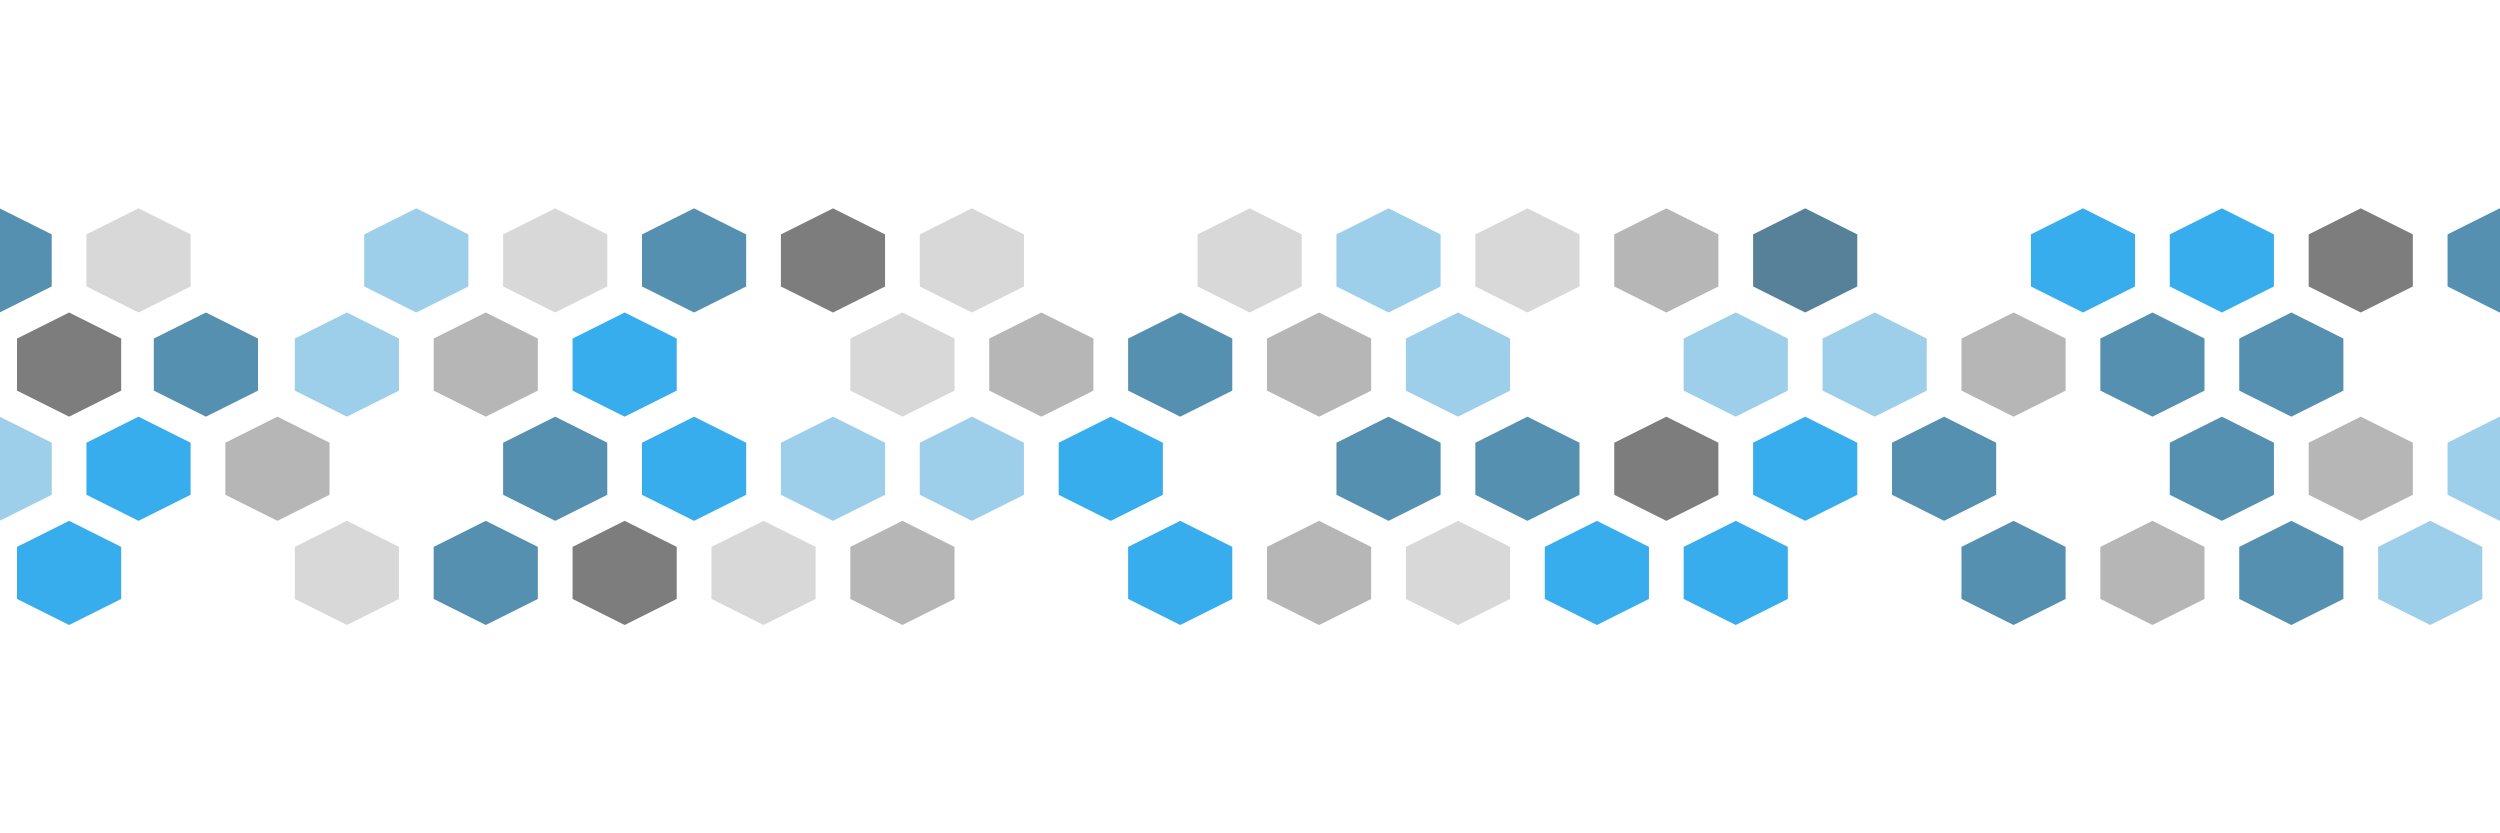 <?xml version="1.0" encoding="UTF-8" standalone="no"?>
<!DOCTYPE svg PUBLIC "-//W3C//DTD SVG 1.1//EN" "http://www.w3.org/Graphics/SVG/1.1/DTD/svg11.dtd">
<svg version="1.1" xmlns="http://www.w3.org/2000/svg" xmlns:xlink="http://www.w3.org/1999/xlink" preserveAspectRatio="xMidYMid meet" viewBox="0 0 1200 400" width="1200" height="400"><defs><path d="M33.16 250L8.16 262.5L8.16 287.5L33.16 300L58.16 287.5L58.16 262.5L33.16 250Z" id="b1bfrtA330"></path><path d="M166.5 250L141.5 262.5L141.5 287.5L166.5 300L191.5 287.5L191.5 262.5L166.5 250Z" id="f2sTerfog6"></path><path d="M233.16 250L208.16 262.5L208.16 287.5L233.16 300L258.16 287.5L258.16 262.5L233.16 250Z" id="d6V9L1lHvo"></path><path d="M299.83 250L274.83 262.5L274.83 287.5L299.83 300L324.83 287.5L324.83 262.5L299.83 250Z" id="g1WQ39h6wA"></path><path d="M366.5 250L341.5 262.5L341.5 287.5L366.5 300L391.5 287.5L391.5 262.5L366.5 250Z" id="h2pa7GHnd0"></path><path d="M433.16 250L408.16 262.5L408.16 287.5L433.16 300L458.16 287.5L458.16 262.5L433.16 250Z" id="d3FQ1tz8vk"></path><path d="M566.5 250L541.5 262.5L541.5 287.5L566.5 300L591.5 287.5L591.5 262.5L566.5 250Z" id="h225T6aHLl"></path><path d="M633.16 250.01L608.16 262.51L608.16 287.51L633.16 300.01L658.16 287.51L658.16 262.51L633.16 250.01Z" id="a2z5Kr8VN"></path><path d="M699.83 250.01L674.83 262.51L674.83 287.51L699.83 300.01L724.83 287.51L724.83 262.51L699.83 250.01Z" id="a3CWJg9mVs"></path><path d="M766.5 250.01L741.5 262.51L741.5 287.51L766.5 300.01L791.5 287.51L791.5 262.51L766.5 250.01Z" id="eGUiq0LrI"></path><path d="M833.16 250L808.16 262.5L808.16 287.5L833.16 300L858.16 287.5L858.16 262.5L833.16 250Z" id="acLqS9dIh"></path><path d="M966.5 250L941.5 262.5L941.5 287.5L966.5 300L991.5 287.5L991.5 262.5L966.5 250Z" id="b28rA2ComS"></path><path d="M1033.16 250L1008.16 262.5L1008.16 287.5L1033.16 300L1058.16 287.5L1058.16 262.5L1033.16 250Z" id="c1mx6NnTvq"></path><path d="M1099.83 250L1074.83 262.5L1074.83 287.5L1099.83 300L1124.83 287.5L1124.83 262.5L1099.83 250Z" id="b3C84fOeNw"></path><path d="M1166.5 250L1141.5 262.5L1141.5 287.5L1166.5 300L1191.5 287.5L1191.5 262.5L1166.5 250Z" id="a9xXpKv3a"></path><path d="M66.49 200L41.49 212.5L41.49 237.5L66.49 250L91.49 237.5L91.49 212.5L66.49 200Z" id="g2MBu4c8EV"></path><path d="M133.17 200L108.17 212.5L108.17 237.5L133.17 250L158.17 237.5L158.17 212.5L133.17 200Z" id="bhGUq5pD"></path><path d="M266.49 200.01L241.49 212.51L241.49 237.51L266.49 250.01L291.49 237.51L291.49 212.51L266.49 200.01Z" id="a2BhNCYqjW"></path><path d="M333.16 200.01L308.16 212.51L308.16 237.51L333.16 250.01L358.16 237.51L358.16 212.51L333.16 200.01Z" id="a55rAkvcN"></path><path d="M399.83 200.01L374.83 212.51L374.83 237.51L399.83 250.01L424.83 237.51L424.83 212.51L399.83 200.01Z" id="cXPAx2xS1"></path><path d="M466.49 200.01L441.49 212.51L441.49 237.51L466.49 250.01L491.49 237.51L491.49 212.51L466.49 200.01Z" id="f1bK4hpwuy"></path><path d="M533.17 200.01L508.17 212.51L508.17 237.51L533.17 250.01L558.17 237.51L558.17 212.51L533.17 200.01Z" id="aaWSRLIhL"></path><path d="M666.49 200.01L641.49 212.51L641.49 237.51L666.49 250.01L691.49 237.51L691.49 212.51L666.49 200.01Z" id="aOCYsQYRQ"></path><path d="M733.16 200.01L708.16 212.51L708.16 237.51L733.16 250.01L758.16 237.51L758.16 212.51L733.16 200.01Z" id="c1t2xilhYr"></path><path d="M799.83 200.01L774.83 212.51L774.83 237.51L799.83 250.01L824.83 237.51L824.83 212.51L799.83 200.01Z" id="abLncATRz"></path><path d="M866.49 200L841.49 212.5L841.49 237.5L866.49 250L891.49 237.5L891.49 212.5L866.49 200Z" id="bauOz4VPs"></path><path d="M933.17 200L908.17 212.5L908.17 237.5L933.17 250L958.17 237.5L958.17 212.5L933.17 200Z" id="bdiSr2Vft"></path><path d="M1066.49 200L1041.49 212.5L1041.49 237.5L1066.49 250L1091.49 237.5L1091.49 212.5L1066.49 200Z" id="mEM64X9W"></path><path d="M1133.16 200L1108.16 212.5L1108.16 237.5L1133.16 250L1158.16 237.5L1158.16 212.5L1133.16 200Z" id="a1QVDfULcZ"></path><path d="M33.16 150L8.16 162.5L8.16 187.5L33.16 200L58.16 187.5L58.16 162.5L33.16 150Z" id="d2guj8Ib7T"></path><path d="M98.83 150L73.83 162.5L73.83 187.5L98.83 200L123.84 187.5L123.84 162.5L98.83 150Z" id="b15ASUgPxt"></path><path d="M166.5 150L141.5 162.5L141.5 187.5L166.5 200L191.5 187.5L191.5 162.5L166.5 150Z" id="k1tU8igtGF"></path><path d="M233.16 150L208.16 162.5L208.16 187.5L233.16 200L258.16 187.5L258.16 162.5L233.16 150Z" id="b61DSBfmjS"></path><path d="M299.83 150L274.83 162.5L274.83 187.5L299.83 200L324.83 187.5L324.83 162.5L299.83 150Z" id="b7k3bbn6BR"></path><path d="M433.16 150L408.16 162.5L408.16 187.5L433.16 200L458.16 187.5L458.16 162.5L433.16 150Z" id="j155dYmbj2"></path><path d="M499.84 150L474.84 162.5L474.84 187.5L499.84 200L524.84 187.5L524.84 162.5L499.84 150Z" id="a1uhraT6jh"></path><path d="M566.5 150L541.5 162.5L541.5 187.5L566.5 200L591.5 187.5L591.5 162.5L566.5 150Z" id="b3u0PixOvY"></path><path d="M633.16 150.01L608.16 162.51L608.16 187.51L633.16 200.01L658.16 187.51L658.16 162.51L633.16 150.01Z" id="aZDPqeheu"></path><path d="M699.83 150.01L674.83 162.51L674.83 187.51L699.83 200.01L724.83 187.51L724.83 162.51L699.83 150.01Z" id="aqrAtc2Kw"></path><path d="M833.16 150L808.16 162.5L808.16 187.5L833.16 200L858.16 187.5L858.16 162.5L833.16 150Z" id="aObCep7wf"></path><path d="M899.84 150L874.84 162.5L874.84 187.5L899.84 200L924.84 187.5L924.84 162.5L899.84 150Z" id="d1EbqbpBOL"></path><path d="M966.5 150L941.5 162.5L941.5 187.5L966.5 200L991.5 187.5L991.5 162.5L966.5 150Z" id="a3ssJpecat"></path><path d="M1033.16 150L1008.16 162.5L1008.16 187.5L1033.16 200L1058.16 187.5L1058.16 162.5L1033.16 150Z" id="m1PuWzD94O"></path><path d="M1099.83 150L1074.83 162.5L1074.83 187.5L1099.83 200L1124.83 187.5L1124.83 162.5L1099.83 150Z" id="bboiT2840"></path><path d="M66.49 100L41.49 112.5L41.49 137.5L66.49 150L91.49 137.5L91.49 112.5L66.49 100Z" id="a7VXhZ2wZB"></path><path d="M199.83 100L174.83 112.5L174.83 137.5L199.83 150L224.83 137.5L224.83 112.5L199.83 100Z" id="gQaGTRDKZ"></path><path d="M266.49 100.01L241.49 112.51L241.49 137.51L266.49 150.01L291.49 137.51L291.49 112.51L266.49 100.01Z" id="b2idAq5bTQ"></path><path d="M333.16 100.01L308.16 112.51L308.16 137.51L333.16 150.01L358.16 137.51L358.16 112.51L333.16 100.01Z" id="bi5VUm5FI"></path><path d="M399.83 100.01L374.83 112.51L374.83 137.51L399.83 150.01L424.83 137.51L424.83 112.51L399.83 100.01Z" id="a1aJx1io9X"></path><path d="M466.49 100.01L441.49 112.51L441.49 137.51L466.49 150.01L491.49 137.51L491.49 112.51L466.49 100.01Z" id="e32yVEkYDJ"></path><path d="M599.83 100.01L574.83 112.51L574.83 137.51L599.83 150.01L624.83 137.51L624.83 112.51L599.83 100.01Z" id="h2tqdHukzr"></path><path d="M666.49 100.01L641.49 112.51L641.49 137.51L666.49 150.01L691.49 137.51L691.49 112.51L666.49 100.01Z" id="a1hGktqoAE"></path><path d="M733.16 100.01L708.16 112.51L708.16 137.51L733.16 150.01L758.16 137.51L758.16 112.51L733.16 100.01Z" id="g6qLtls0HA"></path><path d="M799.83 100.01L774.83 112.51L774.83 137.51L799.83 150.01L824.83 137.51L824.83 112.51L799.83 100.01Z" id="a3suhHnv2u"></path><path d="M866.49 100L841.49 112.5L841.49 137.5L866.49 150L891.49 137.5L891.49 112.5L866.49 100Z" id="hiftDKNQ"></path><path d="M999.83 100L974.83 112.5L974.83 137.5L999.83 150L1024.83 137.5L1024.83 112.5L999.83 100Z" id="c2eFwLdOJf"></path><path d="M1066.49 100L1041.49 112.5L1041.49 137.5L1066.49 150L1091.49 137.5L1091.49 112.5L1066.49 100Z" id="a3bUhULYqB"></path><path d="M1133.16 100L1108.16 112.5L1108.16 137.5L1133.16 150L1158.16 137.5L1158.16 112.5L1133.16 100Z" id="b18CFtgnR0"></path><path d="M1199.83 200L1174.83 212.5L1174.83 237.5L1199.83 250L1224.83 237.5L1224.83 212.5L1199.83 200Z" id="afHdbiMeE"></path><path d="M1199.83 100L1174.83 112.5L1174.83 137.5L1199.83 150L1224.83 137.5L1224.83 112.5L1199.83 100Z" id="cc31hLrKs"></path><path d="M-0.17 100L-25.17 112.5L-25.17 137.5L-0.17 150L24.83 137.5L24.83 112.5L-0.17 100Z" id="ddUvu5D3T"></path><path d="M-0.17 200L-25.17 212.5L-25.17 237.5L-0.17 250L24.83 237.5L24.83 212.5L-0.17 200Z" id="b1VnOOvnMl"></path></defs><g><g><g><use xlink:href="#b1bfrtA330" opacity="1" fill="#38aded" fill-opacity="1"></use></g><g><use xlink:href="#f2sTerfog6" opacity="1" fill="#d8d8d8" fill-opacity="1"></use></g><g><use xlink:href="#d6V9L1lHvo" opacity="1" fill="#5690b1" fill-opacity="1"></use></g><g><use xlink:href="#g1WQ39h6wA" opacity="1" fill="#7d7d7d" fill-opacity="1"></use></g><g><use xlink:href="#h2pa7GHnd0" opacity="1" fill="#d8d8d8" fill-opacity="1"></use></g><g><use xlink:href="#d3FQ1tz8vk" opacity="1" fill="#b6b6b6" fill-opacity="1"></use></g><g><use xlink:href="#h225T6aHLl" opacity="1" fill="#38aded" fill-opacity="1"></use></g><g><use xlink:href="#a2z5Kr8VN" opacity="1" fill="#b6b6b6" fill-opacity="1"></use></g><g><use xlink:href="#a3CWJg9mVs" opacity="1" fill="#d8d8d8" fill-opacity="1"></use></g><g><use xlink:href="#eGUiq0LrI" opacity="1" fill="#38aded" fill-opacity="1"></use></g><g><use xlink:href="#acLqS9dIh" opacity="1" fill="#38aded" fill-opacity="1"></use></g><g><use xlink:href="#b28rA2ComS" opacity="1" fill="#5690b1" fill-opacity="1"></use></g><g><use xlink:href="#c1mx6NnTvq" opacity="1" fill="#b6b6b6" fill-opacity="1"></use></g><g><use xlink:href="#b3C84fOeNw" opacity="1" fill="#5690b1" fill-opacity="1"></use></g><g><use xlink:href="#a9xXpKv3a" opacity="1" fill="#9dceea" fill-opacity="1"></use></g><g><use xlink:href="#g2MBu4c8EV" opacity="1" fill="#38aded" fill-opacity="1"></use></g><g><use xlink:href="#bhGUq5pD" opacity="1" fill="#b6b6b6" fill-opacity="1"></use></g><g><use xlink:href="#a2BhNCYqjW" opacity="1" fill="#5690b1" fill-opacity="1"></use></g><g><use xlink:href="#a55rAkvcN" opacity="1" fill="#38aded" fill-opacity="1"></use></g><g><use xlink:href="#cXPAx2xS1" opacity="1" fill="#9dceea" fill-opacity="1"></use></g><g><use xlink:href="#f1bK4hpwuy" opacity="1" fill="#9dceea" fill-opacity="1"></use></g><g><use xlink:href="#aaWSRLIhL" opacity="1" fill="#38aded" fill-opacity="1"></use></g><g><use xlink:href="#aOCYsQYRQ" opacity="1" fill="#5690b1" fill-opacity="1"></use></g><g><use xlink:href="#c1t2xilhYr" opacity="1" fill="#5690b1" fill-opacity="1"></use></g><g><use xlink:href="#abLncATRz" opacity="1" fill="#7d7d7d" fill-opacity="1"></use></g><g><use xlink:href="#bauOz4VPs" opacity="1" fill="#38aded" fill-opacity="1"></use></g><g><use xlink:href="#bdiSr2Vft" opacity="1" fill="#5690b1" fill-opacity="1"></use></g><g><use xlink:href="#mEM64X9W" opacity="1" fill="#5690b1" fill-opacity="1"></use></g><g><use xlink:href="#a1QVDfULcZ" opacity="1" fill="#b6b6b6" fill-opacity="1"></use></g><g><use xlink:href="#d2guj8Ib7T" opacity="1" fill="#7d7d7d" fill-opacity="1"></use></g><g><use xlink:href="#b15ASUgPxt" opacity="1" fill="#5690b1" fill-opacity="1"></use></g><g><use xlink:href="#k1tU8igtGF" opacity="1" fill="#9dceea" fill-opacity="1"></use></g><g><use xlink:href="#b61DSBfmjS" opacity="1" fill="#b6b6b6" fill-opacity="1"></use></g><g><use xlink:href="#b7k3bbn6BR" opacity="1" fill="#38aded" fill-opacity="1"></use></g><g><use xlink:href="#j155dYmbj2" opacity="1" fill="#d8d8d8" fill-opacity="1"></use></g><g><use xlink:href="#a1uhraT6jh" opacity="1" fill="#b6b6b6" fill-opacity="1"></use></g><g><use xlink:href="#b3u0PixOvY" opacity="1" fill="#5690b1" fill-opacity="1"></use></g><g><use xlink:href="#aZDPqeheu" opacity="1" fill="#b6b6b6" fill-opacity="1"></use></g><g><use xlink:href="#aqrAtc2Kw" opacity="1" fill="#9dceea" fill-opacity="1"></use></g><g><use xlink:href="#aObCep7wf" opacity="1" fill="#9dceea" fill-opacity="1"></use></g><g><use xlink:href="#d1EbqbpBOL" opacity="1" fill="#9dceea" fill-opacity="1"></use></g><g><use xlink:href="#a3ssJpecat" opacity="1" fill="#b6b6b6" fill-opacity="1"></use></g><g><use xlink:href="#m1PuWzD94O" opacity="1" fill="#5690b1" fill-opacity="1"></use></g><g><use xlink:href="#bboiT2840" opacity="1" fill="#5690b1" fill-opacity="1"></use></g><g><use xlink:href="#a7VXhZ2wZB" opacity="1" fill="#d8d8d8" fill-opacity="1"></use></g><g><use xlink:href="#gQaGTRDKZ" opacity="1" fill="#9dceea" fill-opacity="1"></use></g><g><use xlink:href="#b2idAq5bTQ" opacity="1" fill="#d8d8d8" fill-opacity="1"></use></g><g><use xlink:href="#bi5VUm5FI" opacity="1" fill="#5690b1" fill-opacity="1"></use></g><g><use xlink:href="#a1aJx1io9X" opacity="1" fill="#7d7d7d" fill-opacity="1"></use></g><g><use xlink:href="#e32yVEkYDJ" opacity="1" fill="#d8d8d8" fill-opacity="1"></use></g><g><use xlink:href="#h2tqdHukzr" opacity="1" fill="#d8d8d8" fill-opacity="1"></use></g><g><use xlink:href="#a1hGktqoAE" opacity="1" fill="#9dceea" fill-opacity="1"></use></g><g><use xlink:href="#g6qLtls0HA" opacity="1" fill="#d8d8d8" fill-opacity="1"></use></g><g><use xlink:href="#a3suhHnv2u" opacity="1" fill="#b6b6b6" fill-opacity="1"></use></g><g><use xlink:href="#hiftDKNQ" opacity="1" fill="#578199" fill-opacity="1"></use></g><g><use xlink:href="#c2eFwLdOJf" opacity="1" fill="#38aded" fill-opacity="1"></use></g><g><use xlink:href="#a3bUhULYqB" opacity="1" fill="#38aded" fill-opacity="1"></use></g><g><use xlink:href="#b18CFtgnR0" opacity="1" fill="#7d7d7d" fill-opacity="1"></use></g><g><use xlink:href="#afHdbiMeE" opacity="1" fill="#9dceea" fill-opacity="1"></use></g><g><use xlink:href="#cc31hLrKs" opacity="1" fill="#5690b1" fill-opacity="1"></use></g><g><use xlink:href="#ddUvu5D3T" opacity="1" fill="#5690b1" fill-opacity="1"></use></g><g><use xlink:href="#b1VnOOvnMl" opacity="1" fill="#9dceea" fill-opacity="1"></use></g></g></g></svg>